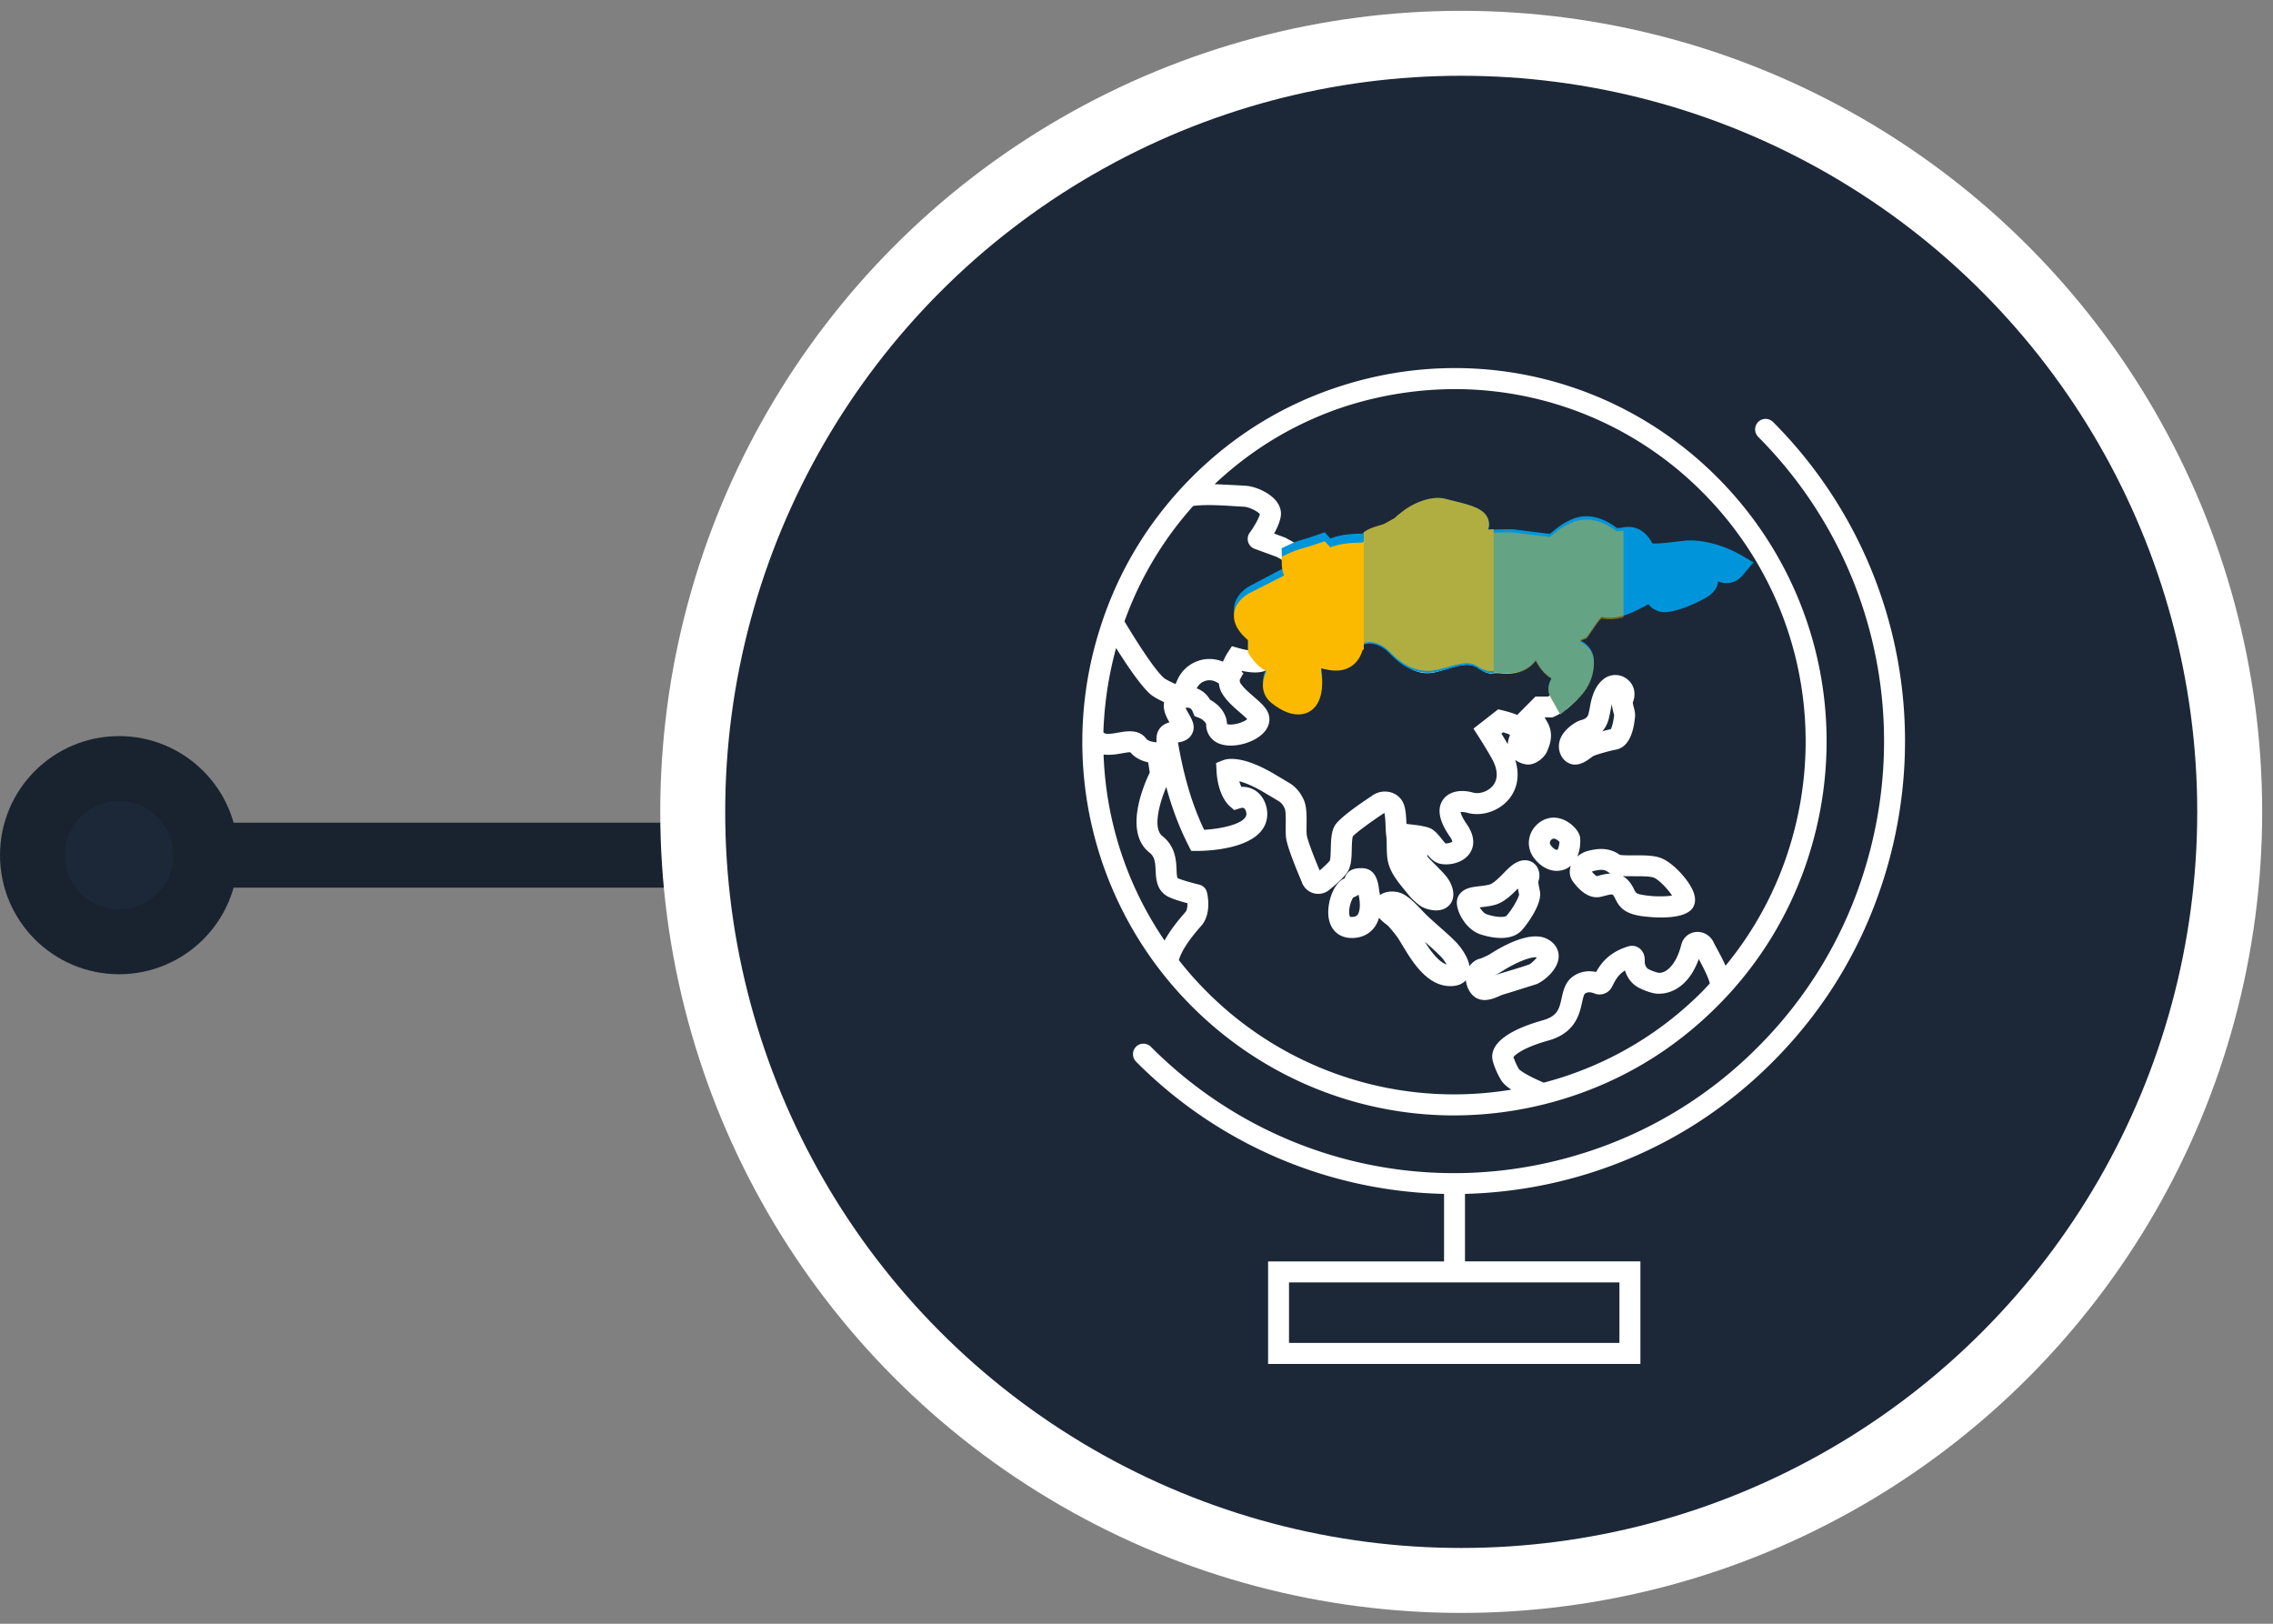 <svg xmlns="http://www.w3.org/2000/svg" width="105" height="75"  fill="none" fill-rule="evenodd"><rect width="100%" height="100%" fill="#808080" stroke="none"/><g stroke="#19232f" stroke-width="3"><path d="M4.5 39.5h27"/><circle cx="5.5" cy="39.5" r="4" fill="#1c2837"/></g><circle stroke="#fff" stroke-width="3" fill="#1c2837" cx="67.5" cy="37.5" r="35.5"/><g fill-rule="nonzero"><path d="M67.167 51.52a17.26 17.26 0 0 0 5.223-.813c2.648-.84 4.986-2.27 6.952-4.244a17.07 17.07 0 0 0 4.227-6.981c1.947-6.175.326-12.849-4.227-17.421s-11.204-6.201-17.351-4.247c-2.648.84-4.986 2.27-6.952 4.244s-3.393 4.324-4.229 6.981a17.26 17.26 0 0 0 4.227 17.424c3.279 3.292 7.646 5.058 12.13 5.058zm11.491-5.745c-1.857 1.865-4.065 3.212-6.561 4.006a19 19 0 0 1-.784.226c-.948-.403-1.139-.619-1.141-.619-.082-.129-.201-.381-.259-.563.082-.1.426-.43 1.62-.765 1.238-.347 1.432-1.226 1.548-1.751.036-.158.082-.376.138-.415.135-.097.31-.058.435-.007.297.121.641.002.798-.282l.065-.124c.109-.211.235-.461.549-.656.097.328.307.612.595.775a2.94 2.94 0 0 0 .687.267c.522.129 1.584-.061 2.126-1.569.302.556.472.935.508 1.129l-.324.347zM51.557 29.93c.476.76 1.144 1.758 1.594 2.144.135.114.382.245.624.359-.068.342.099.675.247.935-.155.039-.326.114-.457.291-.121.165-.162.374-.135.624-.123 0-.384-.036-.484-.168-.336-.444-.892-.347-1.299-.274-.479.085-.609.07-.677-.022.044-1.299.235-2.603.588-3.89zm4.749 1.637c.017.163.063.325.157.476.213.347.537.626.822.872.118.102.249.214.331.304-.089.07-.266.165-.503.216-.222.049-.372.032-.433.01-.005-.437-.317-.877-.781-1.122-.157-.272-.375-.439-.617-.527.075-.158.206-.279.372-.338a.64.64 0 0 1 .532.046l.118.063zm2.595.828c.815.709 1.294.522 1.509.347.484-.396.426-1.187.377-1.51-.056-.381.022-.549.056-.58.012-.012.06-.015.128 0 .058.012.116.029.177.044.295.078.696.182 1.066-.053.247-.158.414-.43.508-.83.435-.328 1.134-.163 1.63.388.455.507 1.088 1.061 1.978.843a9.68 9.68 0 0 0 .501-.143c.667-.204 1.1-.313 1.548 0l.027.019c.109.08.314.228.583.175.092-.017.22-.01.355 0 .418.029 1.122.08 1.543-.787a1.56 1.56 0 0 1 .082-.151c.019.039.041.09.065.151.242.636.559 1.032.941 1.173.012.005.022.007.031.012a1.44 1.44 0 0 1-.053.107h0c-.007.015-.017.029-.027.046-.041.066-.118.192-.15.352-.109.083-.208.141-.271.177h-.576l-.834.84.012.017c-.239-.109-.597-.197-.675-.216l-.225-.053-1.141.891.239.374c.222.347.612.981.706 1.199.191.439.169.813-.063 1.08-.22.255-.609.384-.904.301-.592-.165-1.122-.041-1.381.325-.293.413-.191.981.3 1.69.114.163.123.245.131.248-.048.051-.237.092-.317.087-.048-.044-.135-.153-.191-.221-.138-.175-.283-.352-.469-.456-.172-.092-.498-.148-.74-.177l-.406-.049c-.017-.401-.039-.704-.135-.937-.111-.267-.339-.459-.626-.529a1.01 1.01 0 0 0-.858.187c-.684.452-1.526 1.051-1.702 1.377-.155.282-.164.663-.174 1.032-.005.182-.012.488-.046.563-.046.075-.247.27-.469.459-.247-.583-.561-1.391-.595-1.629-.015-.1-.012-.287-.01-.469.005-.437.012-.886-.148-1.207-.121-.243-.293-.52-.655-.741l-.617-.367c-1.006-.607-1.664-.741-2.046-.741a1.08 1.08 0 0 0-.389.061l-.324.129.019.35c.058 1.11.518 1.564.609 1.644l.208.18.259-.08c.065-.019.152-.039.201-.002.058.044.104.163.104.265-.005.425-1.074.68-1.954.728-.682-1.437-.996-2.836-1.209-4.035.201-.029.563-.109.696-.503.099-.301-.056-.573-.206-.835-.039-.068-.099-.172-.138-.257.239-.053.305.109.334.182l.08.197.196.075c.222.085.339.257.343.304a.93.93 0 0 0 .648.908c.629.221 1.654-.07 2.068-.59.242-.304.271-.67.077-.979-.133-.216-.358-.408-.592-.612s-.496-.427-.629-.646c-.019-.032-.022-.08-.022-.134l.172-.316-.085-.046c.007-.017.012-.036.019-.053.568.119.972.09 1.204-.085a.28.28 0 0 0 .041-.034 1.17 1.17 0 0 0 .056.029c.051.027.063.044.065.044.005.015.01.087-.044.233l-.017.044c-.109.274-.283.741.22 1.178zm10.851 1.547c-.005.019-.012.036-.017.053-.034.102-.073.219-.082.342 0 .012-.002.027-.002.039a24.01 24.01 0 0 0-.295-.493l.075-.058c.118.034.237.073.29.102.012.002.022.01.031.015zm-18.775.908c.31.041.619-.012.844-.053.126-.022.307-.053.394-.051.237.284.563.41.825.466l.073.469c-.3.624-1.207 2.766-.01 3.703.239.189.264.437.281.826.017.371.041.881.508 1.168.208.129.641.257.96.342.005.16-.019.325-.089.405-.314.357-.696.821-.967 1.318a16.24 16.24 0 0 1-2.817-8.593zm4.508 7.923c.503-.571.293-1.462.268-1.561-.046-.175-.181-.311-.358-.352-.43-.102-.9-.245-.996-.304-.034-.049-.044-.253-.048-.388-.019-.427-.051-1.073-.653-1.547-.459-.359-.138-1.525.177-2.27.232.857.549 1.763 1.018 2.688l.133.265h.295c.377 0 3.197-.053 3.219-1.692.005-.313-.121-.779-.491-1.056a1.09 1.09 0 0 0-.704-.211 1.66 1.66 0 0 1-.097-.26c.261.068.653.221 1.192.546l.288.17.326.194c.131.08.203.163.293.345.053.114.048.534.046.76s-.005.442.019.617c.065.469.583 1.695.718 2.006a.8.8 0 0 0 .547.534c.266.075.556.007.759-.18.266-.214.716-.602.856-.881.135-.272.145-.617.152-.983.005-.18.012-.476.048-.578.14-.168.834-.675 1.41-1.056l.046-.034c.039.131.051.432.058.602.007.163.012.313.029.435.019.143.022.313.024.49.002.165.005.338.022.503.063.636.421 1.071.917 1.673l.121.148c.102.121.397.408.605.512a1.51 1.51 0 0 0 .617.143.95.95 0 0 0 .355-.066c.206-.087.351-.25.411-.459.118-.415-.152-.845-.237-.966-.123-.175-.341-.391-.571-.622-.135-.136-.276-.274-.346-.359a.94.94 0 0 1-.027-.117c.14.17.293.328.493.403.365.138 1.088.053 1.439-.401.172-.221.384-.694-.104-1.399-.21-.304-.268-.476-.283-.556.063-.007.169-.005.31.034.653.182 1.432-.063 1.896-.6.426-.493.537-1.151.317-1.843a1.16 1.16 0 0 0 .472.202c.433.087.907-.318 1.016-.634.005-.015.012-.029.019-.049.087-.209.288-.699-.015-1.25l-.133-.231h.358l.089-.039c.041-.017.421-.182.798-.541l.266-.253-.099-.192c.012-.022.027-.044.036-.066.145-.272.276-.597.15-.93s-.428-.476-.646-.556c-.044-.017-.206-.168-.372-.609-.218-.573-.53-.872-.921-.889s-.73.255-.999.811c-.131.267-.208.272-.605.243-.14-.01-.297-.022-.459-.007l-.022-.015c-.856-.6-1.702-.34-2.382-.134-.15.046-.3.092-.45.129-.264.066-.542-.005-1.03-.549-.834-.93-2.099-1.148-2.958-.493-.087.063-.268.194-.312.439-.039.209-.085.294-.104.321-.063.007-.213-.036-.305-.061-.073-.019-.145-.039-.22-.053-.387-.083-.738.002-.991.243-.225.211-.467.631-.351 1.43.034.226.022.398.002.503-.075-.041-.174-.109-.29-.209.012-.036.029-.08.041-.117l.017-.046c.343-.935-.225-1.345-.486-1.479-.123-.063-.23-.18-.346-.376l-.856-1.462-.051 1.884a4.32 4.32 0 0 1-.607-.121l-.341-.097-.193.296c-.027.041-.126.202-.222.42a1.61 1.61 0 0 0-1.156-.034 1.63 1.63 0 0 0-.962.908l-.068.16c-.256-.114-.469-.223-.53-.274-.462-.396-1.388-1.879-1.831-2.622a16.09 16.09 0 0 1 3.173-5.33c.559-.078 1.359-.027 2.014.015l.358.022c.208.012.609.209.709.34-.056.226-.302.634-.467.855-.092.124-.118.282-.075.43s.155.265.297.316l1.016.371 1.151.631.464-.852-1.183-.648c-.022-.012-.044-.022-.065-.029l-.481-.177c.14-.25.273-.546.31-.809.024-.17.002-.43-.22-.704-.326-.398-.979-.67-1.398-.694l-.353-.022-1.086-.053c1.775-1.671 3.845-2.897 6.171-3.635a16.69 16.69 0 0 1 4.931-.755 16.12 16.12 0 0 1 11.446 4.774c4.297 4.315 5.826 10.616 3.99 16.443a16.08 16.08 0 0 1-2.936 5.415c-.114-.255-.256-.527-.411-.811-.058-.107-.106-.192-.128-.243-.15-.338-.479-.532-.822-.503-.331.029-.6.257-.682.583-.271 1.071-.813 1.365-1.088 1.294a1.94 1.94 0 0 1-.44-.168c-.099-.058-.167-.206-.162-.352.015-.33-.121-.505-.237-.597-.148-.117-.343-.151-.532-.092-.902.272-1.282.826-1.475 1.18-.389-.083-.771-.012-1.076.209-.353.255-.44.648-.518.993-.106.486-.184.835-.866 1.027-2.251.634-2.421 1.435-2.322 1.855.07.299.261.709.404.932.085.134.239.272.459.418a16.12 16.12 0 0 1-14.096-4.553c-.452-.454-.873-.932-1.262-1.428.085-.311.346-.809 1.025-1.576zm26.417-23.283c-.189-.189-.496-.189-.684 0a.49.49 0 0 0 0 .687c5.257 5.279 7.127 12.985 4.88 20.112a19.72 19.72 0 0 1-4.88 8.059 19.61 19.61 0 0 1-8.026 4.9c-7.1 2.256-14.773.379-20.03-4.9-.189-.189-.496-.189-.684 0a.49.49 0 0 0 0 .687 20.69 20.69 0 0 0 14.229 6.111v3.118h-8.128V63h17.199v-4.737h-8.104v-3.118c1.942-.049 3.896-.367 5.811-.974 3.204-1.017 6.036-2.746 8.418-5.138s4.104-5.235 5.117-8.452c2.358-7.476.397-15.559-5.117-21.093zm-7.093 39.743v2.795H59.545v-2.795h15.264zm-12.36-15.906c.077 0 .157-.007.242-.019.348-.056.634-.233.827-.512.08-.117.14-.253.186-.401.133.153.295.274.406.357a6.29 6.29 0 0 1 .435.527c.07.104.148.233.235.376.44.731 1.103 1.836 2.138 1.891a1.16 1.16 0 0 0 .092.002c.37 0 .583-.134.704-.272.034.357.242.709.522.84.116.053.232.075.346.075.251 0 .493-.102.684-.185.063-.027.121-.053.172-.068l.297-.09 1.231-.386c.271-.095.996-.624 1.035-1.246.01-.17-.022-.59-.542-.852-.747-.376-1.973.282-2.636.709-.085.056-.346.172-.438.204-.179.034-.37.16-.503.35-.08-.51-.52-1-.585-1.071-.203-.219-.525-.505-.837-.779-.239-.211-.486-.432-.634-.583-.039-.039-.082-.085-.131-.136-.363-.386-.692-.714-1.023-.821-.276-.09-.665-.085-.926.107-.007-.041-.012-.085-.022-.126s-.015-.092-.022-.146c-.034-.265-.121-.971-.793-.971-.206 0-.631 0-.784.437-.005.01-.007.022-.01.032-.551.219-.875 1.277-.716 1.938.123.517.515.818 1.047.818zm6.892 1.564c.733-.471 1.33-.675 1.584-.675.027 0 .051.002.07.007-.085.119-.273.284-.353.325-.281.1-.803.257-1.185.371l-.3.09a1.97 1.97 0 0 0-.126.044 2.67 2.67 0 0 0 .31-.163zM65.82 43.5c.295.262.6.532.769.716h0c.075.08.169.214.239.335-.372-.121-.728-.605-1.008-1.051zm-3.308-2.047c.099-.036.181-.078.247-.129l.015.085c.087.425.029.709-.053.83-.029.044-.075.09-.181.107-.131.019-.172-.002-.172-.002-.007-.007-.041-.063-.044-.199-.007-.279.111-.585.189-.692zm9.409-1.229a1.01 1.01 0 0 0 .488-.126.93.93 0 0 0 .157-.114c-.094.26-.058.529.102.743.421.563.854.796 1.291.694l.155-.039c.189-.051.36-.092.401-.041s.073.112.109.187c.167.338.377.648 1.132.775.01.002.464.075.984.075.602 0 1.291-.097 1.494-.512.097-.199.089-.435-.019-.699-.218-.534-.943-1.34-1.514-1.544-.334-.119-.786-.117-1.226-.114-.213 0-.532.002-.648-.024-.554-.391-1.12-.265-1.427-.194a1.23 1.23 0 0 0-.537.274 1.85 1.85 0 0 0 .128-.886c-.056-.333-.421-.663-.735-.804-.365-.165-.747-.141-1.071.066-.285.182-.484.471-.542.792a1.13 1.13 0 0 0 .218.896c.29.386.68.597 1.059.597zm3.56.25c.324-.002.725-.002.9.058.239.085.665.532.858.835-.3.044-.817.058-1.325-.027-.326-.053-.346-.092-.423-.248-.048-.1-.116-.233-.232-.374-.094-.114-.196-.197-.302-.253.16.01.331.007.525.007zm-1.867-.243c.322-.073.496-.083.672.051.034.024.07.046.106.066-.203.01-.389.058-.527.095-.034.01-.068.019-.099.027-.027-.012-.104-.058-.23-.206.022-.012.048-.024.077-.032zm-1.908-1.474c.036-.024.065-.027.106-.017.087.019.179.095.227.148-.005.126-.053.318-.092.359-.053.029-.191-.046-.31-.204-.034-.046-.048-.092-.039-.138.007-.058.046-.112.106-.148zm-3.311 4.402c.206.068.568.165.946.165.346 0 .701-.083.953-.35.152-.16.953-1.175.844-1.794l-.036-.182c-.036-.175-.048-.25-.031-.304.099-.301.017-.629-.21-.813-.111-.092-.418-.274-.868-.012-.189.109-.36.284-.544.471-.203.206-.455.461-.641.515-.148.041-.312.061-.469.078-.343.039-.735.083-.948.42-.116.185-.123.427-.019.719.138.393.491.913 1.025 1.088zm.046-1.258c.189-.022.401-.046.626-.109h0c.426-.121.774-.471 1.052-.755.01.053.019.107.031.158.007.041.017.083.024.126-.034.192-.363.748-.588.983-.048.051-.375.1-.897-.07-.128-.041-.254-.187-.336-.325l.087-.007zm4.138-6.609c.063.017.123.024.184.024.295 0 .547-.185.723-.313l.109-.078c.128-.068.788-.253 1.037-.296.725-.126.846-1.088.89-1.45l.005-.039c.022-.165-.015-.313-.053-.459-.019-.075-.051-.202-.048-.233.162-.403.068-.813-.244-1.066a.88.88 0 0 0-1.035-.066c-.525.354-.646 1.025-.709 1.382-.01.051-.015.092-.022.119s-.015.053-.022.092c-.027.131-.058.277-.36.354-.232.058-.759.396-.943.833-.109.255-.104.539.012.779.099.209.276.362.476.415zm1.76-2.195a2.47 2.47 0 0 0 .048-.228c.017-.087.039-.219.075-.347.01.153.044.289.073.398.01.041.022.08.029.114l-.002.022c-.053.415-.121.571-.155.626-.082.017-.225.051-.387.092.157-.177.266-.403.319-.677z" fill="#fff"/><path d="M80.3 25.572c-.597-.335-1.567-.656-2.398-.605l-.529.058c-.642.082-.92.087-1.041.075-.326-.6-.787-.846-1.369-.737-.121.022-.21.027-.271.027-.357-.277-1.154-.766-2.005-.434-.459.178-.773.436-1 .627l-.094.077-1.65-.207-.082-.005c-.135-.002-.548-.005-1.116.022.063-.164.06-.342-.007-.509-.188-.465-.763-.624-1.683-.846l-.036-.01-.222-.055c-.679-.195-1.565.234-1.966.552l-.292.231-.104.101-.256.147-.208.116-.041.022-.319.101c-.227.065-.464.149-.676.325l-.128.005c-.362.012-.889.029-1.348.229l-.263-.296-.483.169-.242.082-.2.06c-.198.058-.423.125-.655.234l-.413.193.012.431c.005.171.051.333.104.477l-1.601.844c-.541.323-.686.716-.712.988-.056.598.401 1.051.645 1.268.005.075.007.195 0 .39l-.005.195.106.166c.213.337.449.574.749.737-.002.007-.005.014-.01.024-.097.243-.391.988.275 1.526.432.349.838.528 1.205.528a.99.99 0 0 0 .611-.2c.64-.489.483-1.62.464-1.747-.019-.121-.019-.207-.014-.265l.072.017c.319.077.799.195 1.256-.077.28-.166.473-.436.587-.822.338-.176.855-.027 1.237.371.459.477 1.188 1.087 2.212.853l.514-.135c.684-.195.997-.253 1.336-.031l.027.017c.118.08.401.268.768.2.063-.012.181-.002.295.005.372.027 1.106.075 1.609-.593.203.395.447.675.732.839-.101.171-.254.509-.041.884l.444.79.696-.615c.575-.509.872-1.152.853-1.863-.007-.313-.14-.586-.386-.786a1.17 1.17 0 0 0-.258-.161.74.74 0 0 1 .123-.063l.184-.08.114-.157.196-.287c.08-.118.283-.424.384-.496.768.145 1.374-.174 1.865-.429l.302-.152c.094.128.254.265.519.337.626.164 1.971-.528 2.21-.689.114-.075.459-.306.481-.706.333.14.792.123 1.128-.275l.514-.603-.7-.405z" fill="#0095db"/><g fill="#fbba00"><path d="M62.935 25.06l-.128.005c-.362.012-.889.028-1.348.22L61.196 25l-.483.162-.242.079-.2.058c-.198.056-.423.121-.655.225l-.413.186.012.415a1.41 1.41 0 0 0 .104.459l-1.601.812c-.541.311-.686.689-.713.951-.056.575.401 1.011.645 1.22a3.69 3.69 0 0 1 0 .376l-.005.188.106.16c.213.325.449.552.749.71-.002.007-.005.014-.01.023-.097.234-.391.951.275 1.468.432.336.838.508 1.205.508.287 0 .493-.104.611-.193.64-.471.483-1.559.464-1.682a1.02 1.02 0 0 1-.014-.255l.072.016c.319.074.8.188 1.256-.074.28-.16.473-.42.587-.791.017-.009.034-.012.053-.019v-4.992c-.017.016-.041.03-.065.049z"/><path d="M68.73 23.949c-.188-.46-.763-.617-1.682-.836l-.036-.01-.222-.055c-.678-.193-1.564.231-1.965.546l-.292.229-.104.1-.256.145-.208.114-.041.021-.319.1c-.203.057-.413.133-.606.274v5.13c.338-.136.821.012 1.185.386.459.472 1.187 1.075 2.211.843l.514-.133c.683-.193.997-.25 1.335-.031l.027.017c.116.076.381.248.729.203v-6.55l-.261.01c.06-.16.058-.336-.01-.503z" opacity=".7"/><path d="M73.629 30.565a.99.99 0 0 0-.386-.772 1.17 1.17 0 0 0-.258-.159c.039-.024.08-.045.123-.062l.184-.078.113-.154.196-.282c.08-.116.282-.417.384-.488A2.12 2.12 0 0 0 75 28.512v-4.007c-.014.002-.029.002-.046.005a1.55 1.55 0 0 1-.27.026c-.357-.272-1.154-.753-2.004-.426-.459.175-.773.429-1 .616l-.094.076-1.649-.204-.082-.005c-.113-.002-.423-.005-.855.012v6.508c.012-.002.027-.002.039-.005.063-.012.181-.002.295.005.372.026 1.106.073 1.608-.583.203.388.447.663.732.824-.101.168-.254.5-.041.869l.444.777.695-.604c.579-.5.874-1.134.857-1.831z" opacity=".4"/></g></g></svg>
